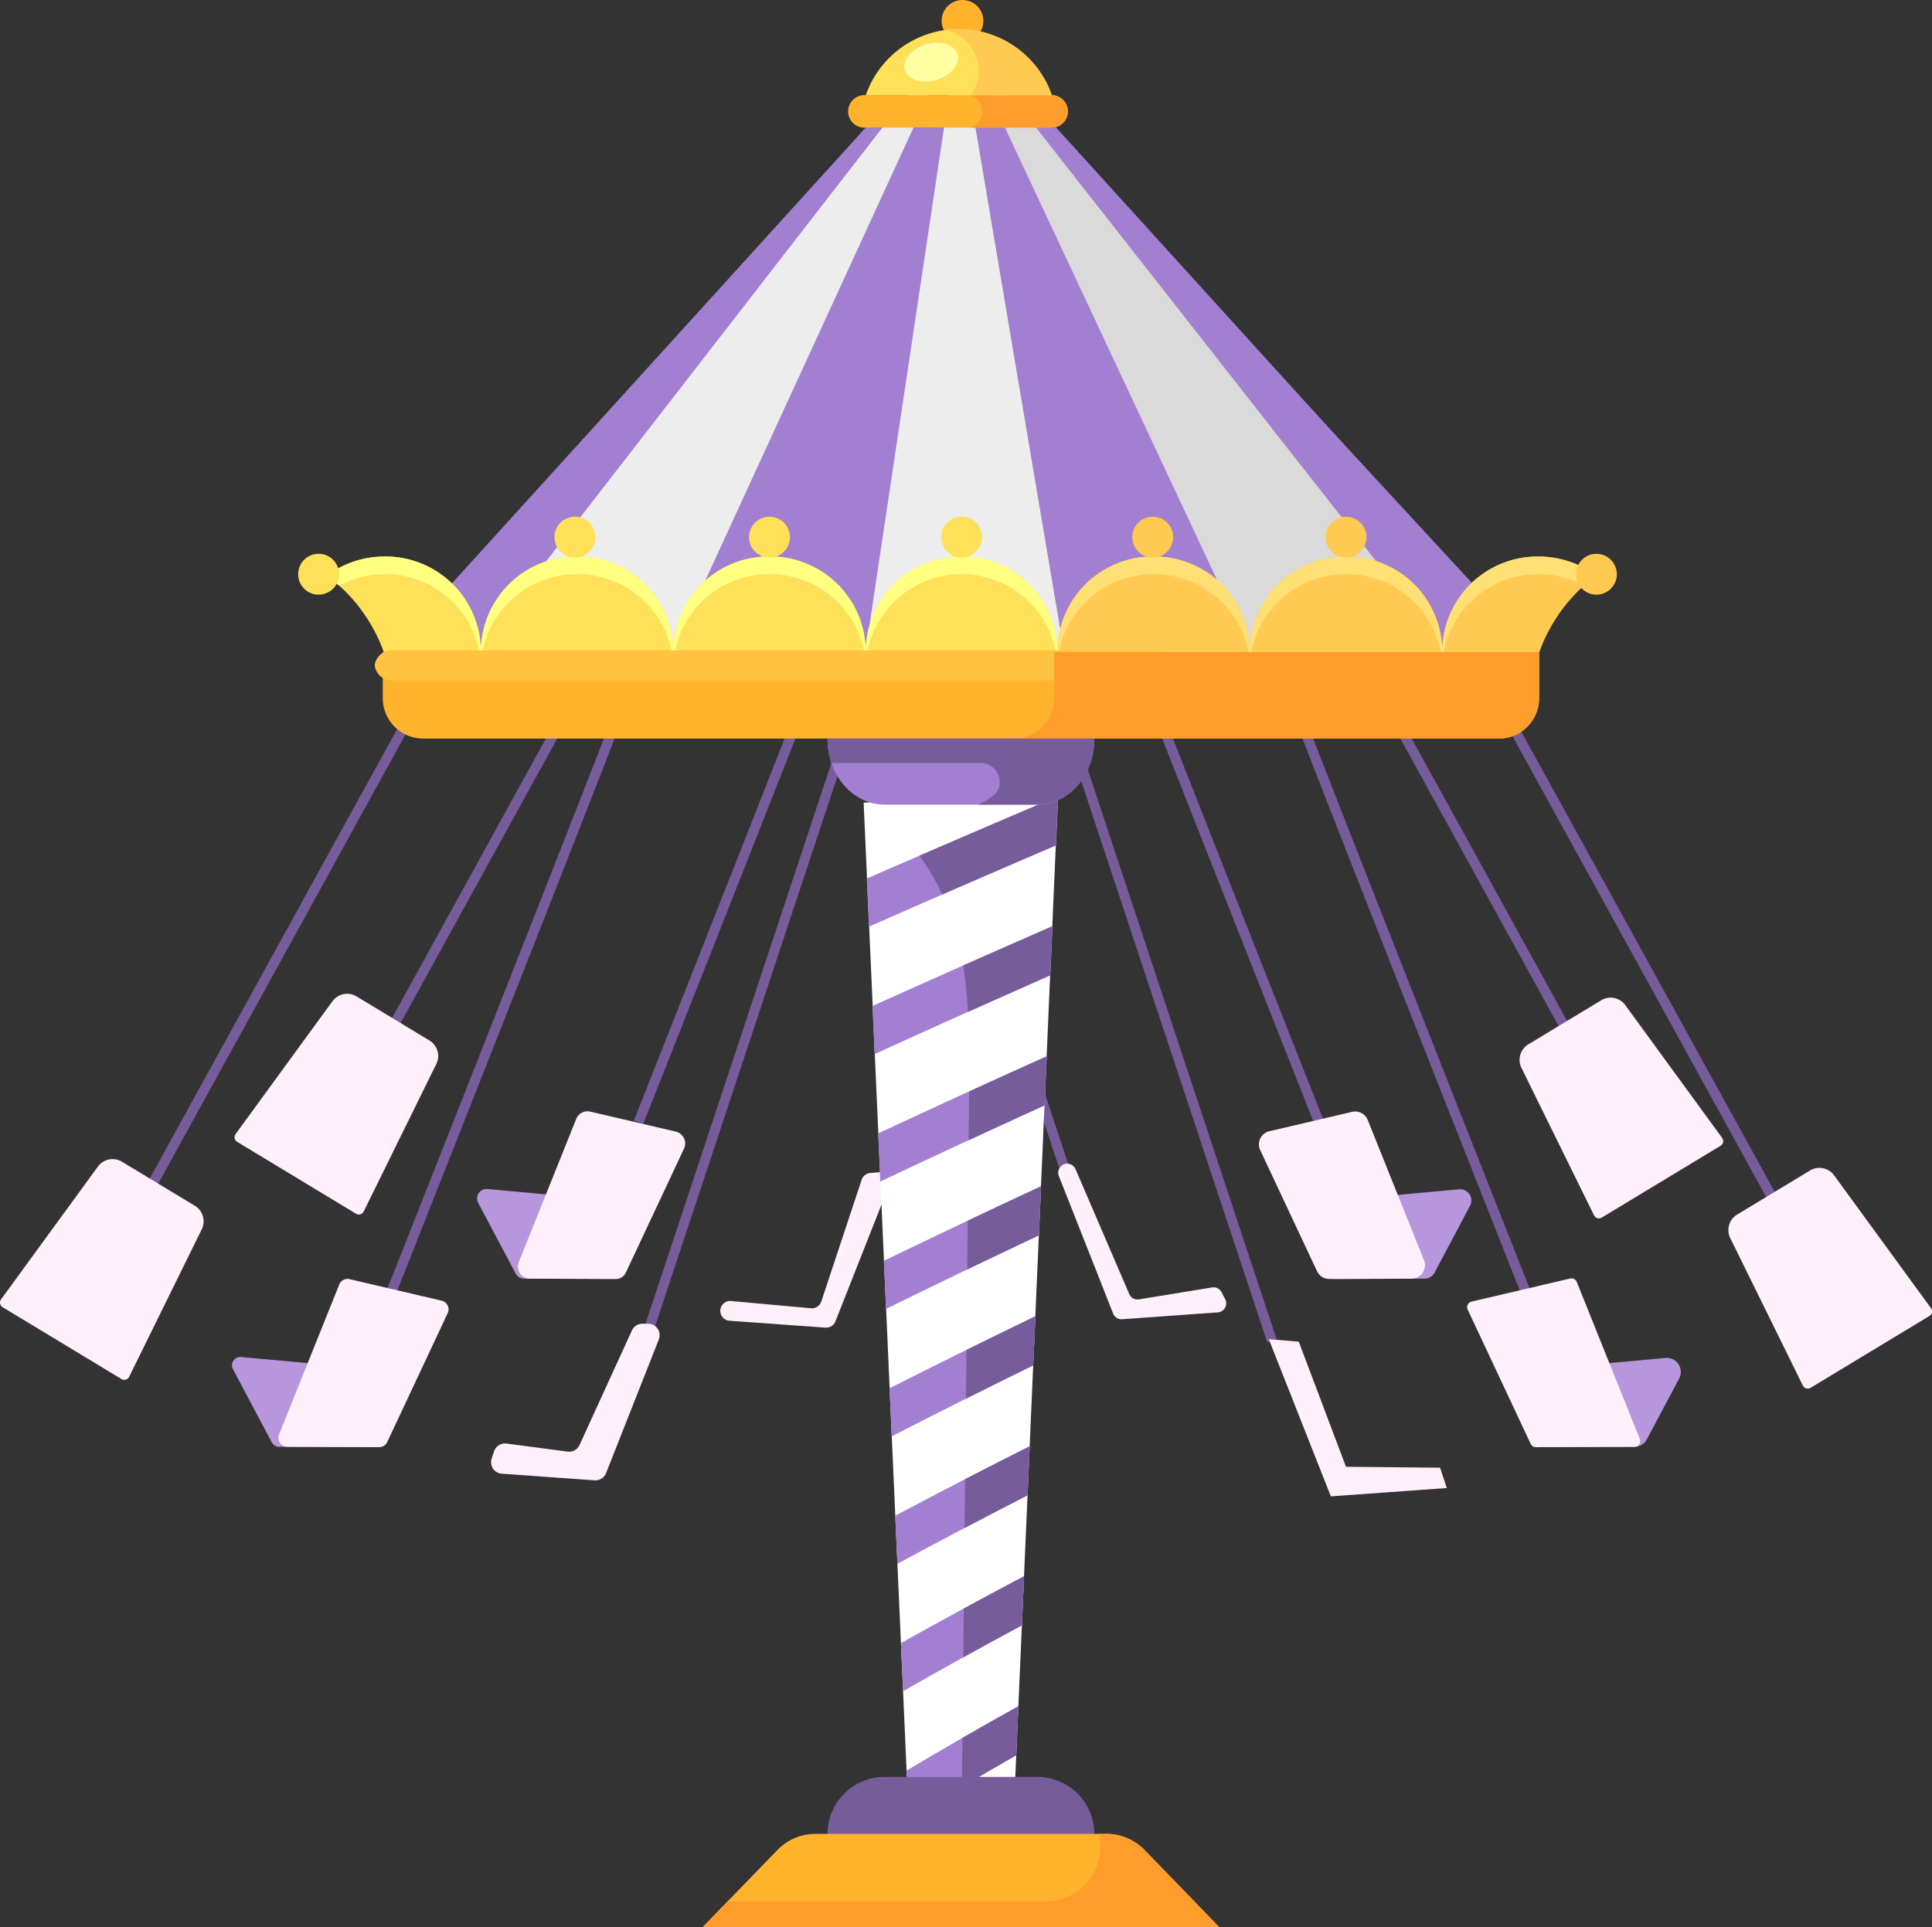 <svg id="구성_요소_78_1" data-name="구성 요소 78 – 1" xmlns="http://www.w3.org/2000/svg" width="206.331" height="205.859" viewBox="0 0 206.331 205.859">
  <rect x="0" y="0" width="206.331" height="205.859" fill="#333333" stroke="none"/>
  <path id="패스_12462" data-name="패스 12462" d="M-534.4,178.96l-4-7.537a1.019,1.019,0,0,1,.993-1.493l12.159,1.114a1.021,1.021,0,0,1,.893.753l1.72,6.46a1.02,1.02,0,0,1-.989,1.282l-9.88-.037A1.019,1.019,0,0,1-534.4,178.96Z" transform="translate(589.474 -42.923)" fill="#b896de"/>
  <path id="패스_12463" data-name="패스 12463" d="M-436.27,178.866l3.795-7.152a1.2,1.2,0,0,0-1.167-1.754l-11.707,1.072a1.2,1.2,0,0,0-1.048.885l-1.628,6.115a1.2,1.2,0,0,0,1.161,1.506l9.541-.036A1.2,1.2,0,0,0-436.27,178.866Z" transform="translate(589.474 -42.923)" fill="#b896de"/>
  <path id="패스_12464" data-name="패스 12464" d="M-525.674,111.819l-22.879,41.568.929.511,23.161-42.079Z" transform="translate(589.474 -42.923)" fill="#775c9b"/>
  <path id="패스_12465" data-name="패스 12465" d="M-501.757,111.82c-5.99,15.287-14.5,36.837-20.017,50.791l.986.389c9.9-25.008,16.187-40.971,20.18-51.18Z" transform="translate(589.474 -42.923)" fill="#775c9b"/>
  <path id="패스_12466" data-name="패스 12466" d="M-476.21,111.819l-18.617,56.169,1.155.383,18.742-56.551Z" transform="translate(589.474 -42.923)" fill="#1d1d1b"/>
  <path id="패스_12468" data-name="패스 12468" d="M-526.429,161.662l9.119,2.134a1.3,1.3,0,0,1,.884,1.824l-6.178,13.169a1.305,1.305,0,0,1-1.186.75l-9.069-.034a1.3,1.3,0,0,1-1.205-1.79l6.128-15.269A1.3,1.3,0,0,1-526.429,161.662Z" transform="translate(589.474 -42.923)" fill="#fff0fb"/>
  <path id="패스_12469" data-name="패스 12469" d="M-496.543,168.222l.936-.079a1.056,1.056,0,0,1,1.07,1.44l-5.717,14.488a1.057,1.057,0,0,1-1.058.665L-511.569,184a1.056,1.056,0,0,1-.927-1.387h0a1.056,1.056,0,0,1,1.1-.718l8.533.771a1.057,1.057,0,0,0,1.1-.719l4.311-13.005A1.055,1.055,0,0,1-496.543,168.222Z" transform="translate(589.474 -42.923)" fill="#fff0fb"/>
  <path id="패스_12470" data-name="패스 12470" d="M-445.423,111.819l23.161,42.079.929-.511-22.877-41.568Z" transform="translate(589.474 -42.923)" fill="#775c9b"/>
  <path id="패스_12471" data-name="패스 12471" d="M-469.276,111.82c3.993,10.211,10.285,26.173,20.179,51.18l.986-.389c-5.522-13.954-14.029-35.5-20.017-50.791Z" transform="translate(589.474 -42.923)" fill="#775c9b"/>
  <path id="패스_12472" data-name="패스 12472" d="M-494.875,111.819l18.735,56.526,1-.333-18.624-56.194Z" transform="translate(589.474 -42.923)" fill="#775c9b"/>
  <path id="패스_12474" data-name="패스 12474" d="M-445.071,161.688l-8.842,2.07a1.439,1.439,0,0,0-.975,2.013l6.069,12.939a1.441,1.441,0,0,0,1.309.828l8.783-.032a1.439,1.439,0,0,0,1.33-1.976l-6.009-14.976A1.441,1.441,0,0,0-445.071,161.688Z" transform="translate(589.474 -42.923)" fill="#fff0fb"/>
  <path id="패스_12475" data-name="패스 12475" d="M-475.413,167.228h0a.966.966,0,0,0-.978,1.317l5.795,14.685a.967.967,0,0,0,.967.609l10.213-.733a.966.966,0,0,0,.787-1.41l-.389-.747a.968.968,0,0,0-1.013-.507l-7.8,1.277a.966.966,0,0,1-1.043-.572l-5.736-13.338A.966.966,0,0,0-475.413,167.228Z" transform="translate(589.474 -42.923)" fill="#fff0fb"/>
  <path id="패스_12476" data-name="패스 12476" d="M-481.131,234.719l-11.437-.754-4.671-105.3,20.779-1.371Q-478.8,181-481.131,234.719Z" transform="translate(589.474 -42.923)" fill="#fff"/>
  <circle id="타원_420" data-name="타원 420" cx="2.229" cy="2.229" r="2.229" transform="translate(100.561)" fill="#ffb32c"/>
  <g id="그룹_926" data-name="그룹 926" transform="translate(589.474 -42.923)">
    <path id="패스_12478" data-name="패스 12478" d="M-560.446,196.994l-4.15-7.821a.888.888,0,0,1,.866-1.3l12.491,1.144a.889.889,0,0,1,.778.656l1.788,6.714a.888.888,0,0,1-.862,1.117l-10.13-.037A.89.89,0,0,1-560.446,196.994Z" fill="#b896de"/>
    <path id="패스_12479" data-name="패스 12479" d="M-413.593,196.668l3.444-6.491a1.5,1.5,0,0,0-1.465-2.2l-10.931,1a1.5,1.5,0,0,0-1.316,1.11l-1.471,5.523a1.5,1.5,0,0,0,1.459,1.89l8.958-.033A1.5,1.5,0,0,0-413.593,196.668Z" fill="#b896de"/>
    <path id="패스_12480" data-name="패스 12480" d="M-542.118,111.819l-32.767,59.532.929.511,33.048-60.044Z" fill="#775c9b"/>
    <path id="패스_12481" data-name="패스 12481" d="M-521.146,111.82c-.932,2.839-17.934,45.941-26.96,68.756l.986.389c23.306-58.909,26.64-67.649,26.979-69.145Z" fill="#775c9b"/>
    <path id="패스_12482" data-name="패스 12482" d="M-496.505,111.819l-24.58,74.16,1.006.333,24.69-74.493Z" fill="#775c9b"/>
    <path id="패스_12484" data-name="패스 12484" d="M-552.14,179.558l9.832,2.3a.952.952,0,0,1,.646,1.333l-6.456,13.763a.953.953,0,0,1-.867.548l-9.809-.036a.954.954,0,0,1-.882-1.309l6.434-16.027A.955.955,0,0,1-552.14,179.558Z" fill="#fff0fb"/>
    <path id="패스_12485" data-name="패스 12485" d="M-520.874,184.321h.622a1.225,1.225,0,0,1,1.139,1.674l-5.635,14.28a1.227,1.227,0,0,1-1.227.772l-9.917-.712a1.224,1.224,0,0,1-1.074-1.608l.259-.78a1.226,1.226,0,0,1,1.322-.828l6.529.861a1.226,1.226,0,0,0,1.274-.705l5.595-12.238A1.224,1.224,0,0,1-520.874,184.321Z" fill="#fff0fb"/>
    <path id="패스_12486" data-name="패스 12486" d="M-433.306,111.819l33.049,60.044.929-.511L-432.1,111.819Z" fill="#775c9b"/>
    <path id="패스_12487" data-name="패스 12487" d="M-453.565,111.82l.351.275-.377-.275h-.48c.341,1.5,3.673,10.236,26.981,69.145l.984-.389c-9.025-22.816-26.028-65.918-26.96-68.756Z" fill="#775c9b"/>
    <path id="패스_12488" data-name="패스 12488" d="M-478.823,111.819l24.689,74.493,1-.333-24.579-74.16Z" fill="#775c9b"/>
    <path id="패스_12489" data-name="패스 12489" d="M-396.106,191.162l12.681-7.668a.585.585,0,0,0,.2-.8c-.009-.015-.019-.029-.029-.043L-393.6,168.467a1.938,1.938,0,0,0-2.568-.516l-7.786,4.708a1.937,1.937,0,0,0-.735,2.513l7.752,15.748a.586.586,0,0,0,.783.268Z" fill="#fff0fb"/>
    <path id="패스_12490" data-name="패스 12490" d="M-421.785,179.491l-10.533,2.465a.61.61,0,0,0-.413.853l6.73,14.346a.61.61,0,0,0,.554.35l10.535-.039a.61.61,0,0,0,.564-.837l-6.732-16.772A.609.609,0,0,0-421.785,179.491Z" fill="#fff0fb"/>
    <path id="패스_12491" data-name="패스 12491" d="M-450.771,186.235l-3.2-.267,6.626,16.79,12.386-.889-.723-2.17-10.046-.1Z" fill="#fff0fb"/>
  </g>
  <g id="그룹_927" data-name="그룹 927" transform="translate(589.474 -42.923)">
    <path id="패스_12492" data-name="패스 12492" d="M-494.476,191.212l.229,5.14q7.233-3.723,15.121-7.59c.076-1.747.16-3.5.236-5.247Q-487.016,187.439-494.476,191.212Z" fill="#a27fd1"/>
    <path id="패스_12493" data-name="패스 12493" d="M-493.262,218.436q.117,2.568.23,5.139,6.017-3.447,12.693-7.041.117-2.623.229-5.244Q-487.018,214.94-493.262,218.436Z" fill="#a27fd1"/>
    <path id="패스_12494" data-name="패스 12494" d="M-480.715,225.175q-6.3,3.51-11.938,6.872l.085,1.917q2.479.162,4.956.326,3.227-1.911,6.667-3.872Z" fill="#a27fd1"/>
    <path id="패스_12495" data-name="패스 12495" d="M-493.868,204.824q.116,2.571.23,5.14,6.623-3.585,13.906-7.317.117-2.624.229-5.244Q-487.02,201.19-493.868,204.824Z" fill="#a27fd1"/>
    <path id="패스_12496" data-name="패스 12496" d="M-495.084,177.6q.117,2.568.23,5.139,7.839-3.859,16.343-7.868.114-2.62.229-5.244Q-487.013,173.691-495.084,177.6Z" fill="#a27fd1"/>
    <path id="패스_12497" data-name="패스 12497" d="M-496.906,136.768l.229,5.14q9.663-4.272,19.989-8.692.114-2.624.229-5.244Q-487.014,132.445-496.906,136.768Z" fill="#a27fd1"/>
    <path id="패스_12498" data-name="패스 12498" d="M-496.3,150.379l.229,5.14q9.054-4.136,18.774-8.419.114-2.621.229-5.244Q-487.014,146.194-496.3,150.379Z" fill="#a27fd1"/>
    <path id="패스_12499" data-name="패스 12499" d="M-495.692,163.991q.114,2.568.23,5.139,8.447-4,17.557-8.142.117-2.624.23-5.244Q-487.016,159.941-495.692,163.991Z" fill="#a27fd1"/>
  </g>
  <g id="그룹_928" data-name="그룹 928" transform="translate(589.474 -42.923)">
    <path id="패스_12500" data-name="패스 12500" d="M-480.944,230.419q.115-2.621.229-5.244-3.068,1.708-5.975,3.383-.027,2.61-.054,5.223C-484.861,232.672-482.933,231.552-480.944,230.419Z" fill="#775c9b"/>
    <path id="패스_12501" data-name="패스 12501" d="M-486.261,187.116l-.054,5.214q3.523-1.769,7.189-3.567c.076-1.747.147-3.492.223-5.239C-481.409,184.732-483.853,185.929-486.261,187.116Z" fill="#775c9b"/>
    <path id="패스_12502" data-name="패스 12502" d="M-486.546,214.737l-.054,5.218q3.056-1.7,6.262-3.422.114-2.621.229-5.244Q-483.4,213.03-486.546,214.737Z" fill="#775c9b"/>
    <path id="패스_12503" data-name="패스 12503" d="M-486.408,200.923l-.054,5.217q3.291-1.731,6.726-3.492.114-2.62.229-5.244Q-483.028,199.18-486.408,200.923Z" fill="#775c9b"/>
    <path id="패스_12504" data-name="패스 12504" d="M-486.614,146.052a47.9,47.9,0,0,1,.523,4.958q4.322-1.934,8.769-3.9.114-2.624.227-5.244Q-481.933,143.978-486.614,146.052Z" fill="#775c9b"/>
    <path id="패스_12505" data-name="패스 12505" d="M-491.274,134.325a24.689,24.689,0,0,1,2.429,4.149c3.971-1.733,8-3.477,12.128-5.247q.114-2.624.227-5.244C-481.545,130.127-486.446,132.235-491.274,134.325Z" fill="#775c9b"/>
    <path id="패스_12506" data-name="패스 12506" d="M-485.978,159.51q-.027,2.6-.054,5.211c2.661-1.232,5.354-2.471,8.106-3.724l.229-5.242C-480.507,157.017-483.259,158.268-485.978,159.51Z" fill="#775c9b"/>
    <path id="패스_12507" data-name="패스 12507" d="M-486.12,173.311l-.054,5.212c2.505-1.2,5.046-2.417,7.646-3.642q.114-2.622.227-5.244C-480.957,170.873-483.555,172.1-486.12,173.311Z" fill="#775c9b"/>
  </g>
  <path id="패스_12508" data-name="패스 12508" d="M-476.673,56.56h-20.353l-51.222,56.429h122.8Z" transform="translate(589.474 -42.923)" fill="#a27fd1"/>
  <path id="패스_12509" data-name="패스 12509" d="M-485.448,55.674l8.989,57.289H-425.1l-52.064-56.4Z" transform="translate(589.474 -42.923)" fill="#a27fd1"/>
  <path id="패스_12510" data-name="패스 12510" d="M-487.078,46.028l-9.935,66.324h21.144Z" transform="translate(589.474 -42.923)" fill="#ededed"/>
  <path id="패스_12511" data-name="패스 12511" d="M-538.664,112.579l51.586-66.551-30.485,66.324Z" transform="translate(589.474 -42.923)" fill="#ededed"/>
  <path id="패스_12512" data-name="패스 12512" d="M-434.893,112.579l-52.186-66.551,31.085,66.324Z" transform="translate(589.474 -42.923)" fill="#dadada"/>
  <g id="그룹_929" data-name="그룹 929" transform="translate(589.474 -42.923)">
    <path id="패스_12513" data-name="패스 12513" d="M-548.391,102.37a10.34,10.34,0,0,0-6.192,2.049,17.39,17.39,0,0,1,2.015,1.7,17.654,17.654,0,0,1,4.083,6.455h10.368v-.123A10.179,10.179,0,0,0-548.391,102.37Z" fill="#ffe059"/>
    <path id="패스_12514" data-name="패스 12514" d="M-527.843,102.37a10.181,10.181,0,0,0-10.275,10.085v.123h20.55v-.123A10.181,10.181,0,0,0-527.843,102.37Z" fill="#ffe059"/>
    <path id="패스_12515" data-name="패스 12515" d="M-507.293,102.37a10.181,10.181,0,0,0-10.275,10.085v.123h20.55v-.123A10.181,10.181,0,0,0-507.293,102.37Z" fill="#ffe059"/>
    <path id="패스_12516" data-name="패스 12516" d="M-425.174,102.37a10.181,10.181,0,0,0-10.275,10.085v.123h10.369A17.667,17.667,0,0,1-421,106.123a17.475,17.475,0,0,1,2.015-1.7A10.34,10.34,0,0,0-425.174,102.37Z" fill="#ffca52"/>
    <path id="패스_12517" data-name="패스 12517" d="M-445.722,102.37A10.181,10.181,0,0,0-456,112.455v.123h20.548v-.123A10.179,10.179,0,0,0-445.722,102.37Z" fill="#ffca52"/>
    <path id="패스_12518" data-name="패스 12518" d="M-486.783,102.371a10.18,10.18,0,0,0-10.236,10.083v.123h20.472v-.123A10.18,10.18,0,0,0-486.783,102.371Z" fill="#ffe059"/>
    <path id="패스_12519" data-name="패스 12519" d="M-466.271,102.37a10.181,10.181,0,0,0-10.275,10.085v.123H-456v-.123A10.181,10.181,0,0,0-466.271,102.37Z" fill="#ffca52"/>
  </g>
  <g id="그룹_930" data-name="그룹 930" transform="translate(589.474 -42.923)">
    <path id="패스_12520" data-name="패스 12520" d="M-496.85,112.58a10.217,10.217,0,0,1,10.068-8.317,10.217,10.217,0,0,1,10.068,8.317h.168v-.123a10.18,10.18,0,0,0-10.236-10.086,10.18,10.18,0,0,0-10.236,10.083v.123Z" fill="#ffff80"/>
    <path id="패스_12521" data-name="패스 12521" d="M-476.378,112.58a10.217,10.217,0,0,1,10.107-8.319,10.217,10.217,0,0,1,10.107,8.319H-456v-.123a10.18,10.18,0,0,0-10.274-10.087,10.181,10.181,0,0,0-10.275,10.085v.123Z" fill="#ffe074"/>
    <path id="패스_12522" data-name="패스 12522" d="M-435.281,112.58a10.221,10.221,0,0,1,10.107-8.319,10.291,10.291,0,0,1,4.879,1.223c.425-.372.86-.73,1.313-1.063a10.34,10.34,0,0,0-6.192-2.049,10.181,10.181,0,0,0-10.275,10.085v.123Z" fill="#ffe074"/>
    <path id="패스_12523" data-name="패스 12523" d="M-455.829,112.58a10.217,10.217,0,0,1,10.107-8.319,10.217,10.217,0,0,1,10.108,8.319h.168v-.123a10.18,10.18,0,0,0-10.272-10.087h0A10.181,10.181,0,0,0-456,112.455v.123Z" fill="#ffe074"/>
    <path id="패스_12524" data-name="패스 12524" d="M-548.391,104.261a10.217,10.217,0,0,1,10.108,8.319h.167v-.123a10.18,10.18,0,0,0-10.272-10.087h0a10.34,10.34,0,0,0-6.192,2.049c.453.334.888.691,1.313,1.063A10.306,10.306,0,0,1-548.391,104.261Z" fill="#ffff80"/>
    <path id="패스_12525" data-name="패스 12525" d="M-537.95,112.58a10.219,10.219,0,0,1,10.107-8.319,10.217,10.217,0,0,1,10.107,8.319h.167v-.123a10.182,10.182,0,0,0-10.274-10.087,10.181,10.181,0,0,0-10.275,10.085v.123Z" fill="#ffff80"/>
    <path id="패스_12526" data-name="패스 12526" d="M-517.4,112.58a10.217,10.217,0,0,1,10.107-8.319,10.217,10.217,0,0,1,10.107,8.319h.168v-.123a10.18,10.18,0,0,0-10.274-10.087h0a10.181,10.181,0,0,0-10.275,10.085v.123Z" fill="#ffff80"/>
  </g>
  <path id="패스_12527" data-name="패스 12527" d="M-525.894,100.3a2.183,2.183,0,0,1-2.184,2.183,2.184,2.184,0,0,1-2.182-2.183,2.182,2.182,0,0,1,2.182-2.182h0A2.182,2.182,0,0,1-525.894,100.3Z" transform="translate(589.474 -42.923)" fill="#ffe059"/>
  <path id="패스_12528" data-name="패스 12528" d="M-505.11,100.3a2.183,2.183,0,0,1-2.184,2.183,2.184,2.184,0,0,1-2.184-2.183,2.183,2.183,0,0,1,2.184-2.182A2.182,2.182,0,0,1-505.11,100.3Z" transform="translate(589.474 -42.923)" fill="#ffe059"/>
  <path id="패스_12529" data-name="패스 12529" d="M-484.6,100.3a2.184,2.184,0,0,1-2.182,2.183,2.184,2.184,0,0,1-2.184-2.183,2.183,2.183,0,0,1,2.184-2.182A2.182,2.182,0,0,1-484.6,100.3Z" transform="translate(589.474 -42.923)" fill="#ffe059"/>
  <path id="패스_12530" data-name="패스 12530" d="M-464.187,100.3a2.183,2.183,0,0,1-2.184,2.183,2.184,2.184,0,0,1-2.182-2.183,2.182,2.182,0,0,1,2.182-2.182h0A2.182,2.182,0,0,1-464.187,100.3Z" transform="translate(589.474 -42.923)" fill="#ffca52"/>
  <path id="패스_12531" data-name="패스 12531" d="M-443.54,100.3a2.184,2.184,0,0,1-2.182,2.183,2.184,2.184,0,0,1-2.184-2.183,2.183,2.183,0,0,1,2.184-2.182h0a2.182,2.182,0,0,1,2.182,2.182Z" transform="translate(589.474 -42.923)" fill="#ffca52"/>
  <circle id="타원_421" data-name="타원 421" cx="2.183" cy="2.183" r="2.183" transform="translate(168.308 59.155)" fill="#ffca52"/>
  <path id="패스_12532" data-name="패스 12532" d="M-553.263,104.261a2.183,2.183,0,0,1-2.184,2.182,2.184,2.184,0,0,1-2.184-2.182,2.184,2.184,0,0,1,2.184-2.184A2.184,2.184,0,0,1-553.263,104.261Z" transform="translate(589.474 -42.923)" fill="#ffe059"/>
  <path id="패스_12533" data-name="패스 12533" d="M-429.426,121.817H-544.273a4.324,4.324,0,0,1-4.322-4.322v-4.914h123.5V117.5a4.323,4.323,0,0,1-4.324,4.322Z" transform="translate(589.474 -42.923)" fill="#ffb32c"/>
  <path id="패스_12534" data-name="패스 12534" d="M-478.7,128.872H-495c-3.367,0-6.1-3.127-6.1-6.984v-.075h28.5v.072C-472.6,125.745-475.331,128.872-478.7,128.872Z" transform="translate(589.474 -42.923)" fill="#a27fd1"/>
  <path id="패스_12535" data-name="패스 12535" d="M-495,232.726h16.3a6.1,6.1,0,0,1,6.1,6.1h0v.061H-501.1v-.061A6.1,6.1,0,0,1-495,232.726Z" transform="translate(589.474 -42.923)" fill="#775c9b"/>
  <path id="패스_12536" data-name="패스 12536" d="M-467.235,240.538a5.675,5.675,0,0,0-4.077-1.727h-31.069a5.675,5.675,0,0,0-4.077,1.727l-7.979,8.244h55.187Z" transform="translate(589.474 -42.923)" fill="#ffb32c"/>
  <path id="패스_12537" data-name="패스 12537" d="M-475.43,54.822a1.738,1.738,0,0,1-1.738,1.738h-19.99a1.738,1.738,0,0,1-1.738-1.738h0a1.74,1.74,0,0,1,1.738-1.739h19.99A1.739,1.739,0,0,1-475.43,54.822Z" transform="translate(589.474 -42.923)" fill="#ffb32c"/>
  <path id="패스_12538" data-name="패스 12538" d="M-477.168,53.083h-9.138a1.74,1.74,0,0,1,1.739,1.739,1.739,1.739,0,0,1-1.739,1.738h9.138a1.738,1.738,0,0,0,1.738-1.738h0A1.739,1.739,0,0,0-477.168,53.083Z" transform="translate(589.474 -42.923)" fill="#ff9d2c"/>
  <path id="패스_12539" data-name="패스 12539" d="M-477.143,53.093a10.524,10.524,0,0,0-9.935-7.065,10.528,10.528,0,0,0-9.935,7.065Z" transform="translate(589.474 -42.923)" fill="#ffe059"/>
  <path id="패스_12540" data-name="패스 12540" d="M-477.143,53.093a10.524,10.524,0,0,0-9.935-7.065,10.1,10.1,0,0,0-1.153.093c.175.084.354.173.516.241a4.609,4.609,0,0,1,2.668,3.224,4.578,4.578,0,0,1-.734,3.507Z" transform="translate(589.474 -42.923)" fill="#ffca52"/>
  <path id="패스_12541" data-name="패스 12541" d="M-466.208,115.6h-81.23a1.844,1.844,0,0,1-2.021-1.584v-.033a1.843,1.843,0,0,1,2.021-1.584h81.23a1.843,1.843,0,0,1,2.021,1.584v.033A1.844,1.844,0,0,1-466.208,115.6Z" transform="translate(589.474 -42.923)" fill="#ffc241"/>
  <path id="패스_12542" data-name="패스 12542" d="M-476.882,112.58v4.914a4.323,4.323,0,0,1-4.322,4.322h51.778a4.323,4.323,0,0,0,4.322-4.322V112.58Z" transform="translate(589.474 -42.923)" fill="#ff9d2c"/>
  <path id="패스_12543" data-name="패스 12543" d="M-472.6,121.888v-.075h-28.5v.072a7.872,7.872,0,0,0,.432,2.544h15.9a2.02,2.02,0,0,1,2.063,1.978,2.021,2.021,0,0,1-.392,1.239l-.022.027a6.451,6.451,0,0,1-1.889,1.2h6.312a6.17,6.17,0,0,0,5.664-4.442,7.737,7.737,0,0,0,.316-1.223A7.593,7.593,0,0,0-472.6,121.888Z" transform="translate(589.474 -42.923)" fill="#775c9b"/>
  <path id="패스_12544" data-name="패스 12544" d="M-467.235,240.538a5.667,5.667,0,0,0-4.077-1.727h-.842l.019.075a5.775,5.775,0,0,1-4.271,6.963,5.785,5.785,0,0,1-1.388.159h-33.844l-.024-.1-2.78,2.873h55.187Z" transform="translate(589.474 -42.923)" fill="#ff9d2c"/>
  <path id="패스_12545" data-name="패스 12545" d="M-487.221,48.71c.317,1.044-.685,2.273-2.236,2.743s-3.065,0-3.382-1.041.683-2.272,2.236-2.743S-487.542,47.664-487.221,48.71Z" transform="translate(589.474 -42.923)" fill="#ffffa4"/>
  <path id="패스_12489-2" data-name="패스 12489" d="M-418.408,172.98l12.681-7.668a.582.582,0,0,0,.2-.8.411.411,0,0,0-.029-.044L-415.9,150.286a1.937,1.937,0,0,0-2.568-.516l-7.786,4.708a1.935,1.935,0,0,0-.735,2.512l7.752,15.748a.585.585,0,0,0,.783.268A.431.431,0,0,0-418.408,172.98Z" transform="translate(589.474 -42.923)" fill="#fff0fb"/>
  <path id="패스_12489-3" data-name="패스 12489" d="M-576.463,190.251a.586.586,0,0,0,.783-.268l7.753-15.748a1.938,1.938,0,0,0-.736-2.513l-7.786-4.708a1.937,1.937,0,0,0-2.567.516l-10.345,14.182c-.01.014-.02.029-.029.044a.584.584,0,0,0,.2.8l12.681,7.668Z" transform="translate(589.474 -42.923)" fill="#fff0fb"/>
  <path id="패스_12489-4" data-name="패스 12489" d="M-551.412,172.592a.586.586,0,0,0,.783-.268l7.752-15.748a1.936,1.936,0,0,0-.735-2.513l-7.786-4.708a1.938,1.938,0,0,0-2.568.516l-10.344,14.182a.416.416,0,0,0-.029.044.582.582,0,0,0,.2.8l12.681,7.668A.431.431,0,0,0-551.412,172.592Z" transform="translate(589.474 -42.923)" fill="#fff0fb"/>
</svg>
